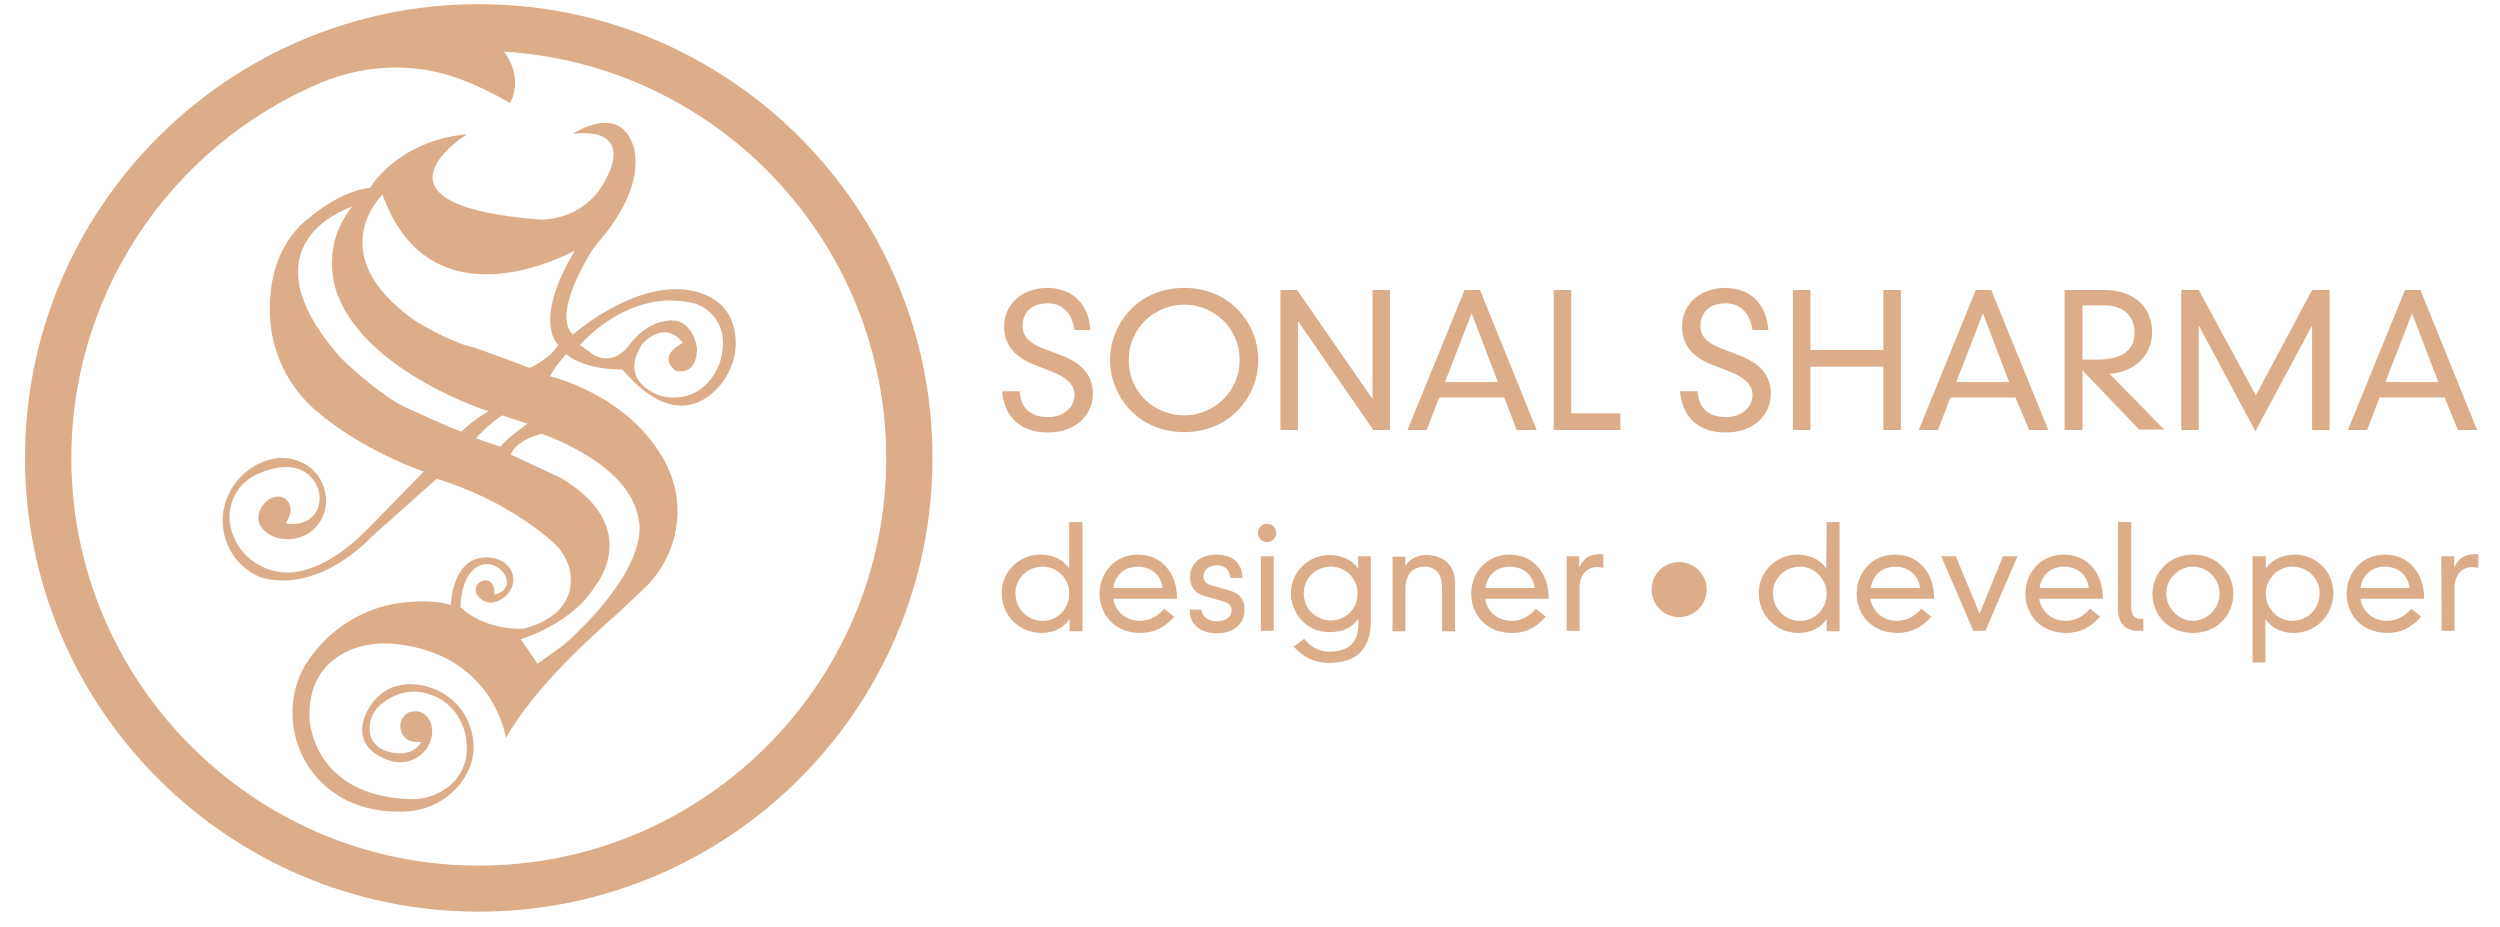 <?xml version="1.0" encoding="utf-8"?>
<!-- Generator: Adobe Illustrator 18.0.0, SVG Export Plug-In . SVG Version: 6.00 Build 0)  -->
<!DOCTYPE svg PUBLIC "-//W3C//DTD SVG 1.1//EN" "http://www.w3.org/Graphics/SVG/1.1/DTD/svg11.dtd">
<svg version="1.1" id="Layer_1" xmlns="http://www.w3.org/2000/svg" xmlns:xlink="http://www.w3.org/1999/xlink" x="0px" y="0px"
	 viewBox="0 186 600 222.5" enable-background="new 0 186 600 222.5" xml:space="preserve">
<g id="Layer_1_1_" display="none">
	<g display="inline">
		<path d="M95.4,239.2l0.6,0.3l0.5-0.3c2.9,0,4.3,1.8,4.3,5.4v1.9c0,1.8-2.2,5.3-6.5,10.4c-1.8,3.4-2.6,6.1-2.6,8.3
			c0.3,0.7,0.5,1.3,0.5,1.6h0.6c5.5-3.9,10-5.9,13.4-5.9h1.4c4.3,1,6.4,3.1,6.4,6.4v0.5c0,4.4-2.2,7.1-6.7,8l-1.4,0.3
			c-2.8,0-5-1.6-6.7-4.8c-0.2,0-0.4,0.1-0.8,0.3c-2.1,0-4.4-0.6-7-1.9c-1.1,1.1-1.6,1.9-1.6,2.4h0.3c5.7,2,10,4.6,12.9,8
			c2.1,3,3.3,6,3.7,9.1c-0.8,5.5-1.7,8.3-2.7,8.3c0,0.4-3,3.1-8.8,8c-7,6.3-10.4,10.7-10.4,13.1h-0.6c0-2.5-1.8-5.4-5.4-8.8
			c-3.2-2.3-6.9-3.4-11.2-3.4c-5.9,0.9-8.8,3.8-8.8,8.6v2.1c0,2.9,1.5,5.3,4.6,7.2c2.8,1.6,4.9,2.4,6.1,2.4h2.1c1.8,0,3.2-0.3,4-0.8
			v0.8h0.2c0-0.8,0.7-1.7,2.2-2.7c0.9-1.2,1.3-3,1.3-5.1c0-2-1.1-3.8-3.2-5.4c-2.1-0.7-3.6-1-4.6-1c-2.5,0-4.2,1.3-5.1,4v1.6
			c1,1.8,2.4,2.7,4.3,2.7c1,0,1.8-0.5,2.4-1.6c-2.2-0.3-3.2-0.8-3.2-1.6v-1.4c0.3-0.7,0.9-1,1.9-1c1.7,0,2.7,0.9,3,2.7
			c0,2-1.2,3.4-3.5,4.3c-2.9,0-4.8-1.5-5.6-4.6V317c0-2.8,1.9-4.6,5.9-5.4H72c5.5,0.9,8.3,3.3,8.3,7.2c0,3.6-1.9,6.6-5.6,8.8
			c-1.1,0.4-2,0.6-2.7,0.6c-8,0-13.2-3.2-15.5-9.7c0-0.1-0.2-0.9-0.6-2.1V315c0-4.9,3.2-8.8,9.7-11.8c3-1.2,6.1-1.9,9.4-1.9h0.6
			l1.3,0.3c0-3.6,1.3-5.6,4-6.2l0.6-0.2c2.3,0.5,3.4,1.2,3.4,2.1v0.8c0,2.2-1,3.2-2.9,3.2c-1.3,0-2-0.5-2.1-1.6
			c0.3-0.9,0.8-1.4,1.6-1.4c0.7,0.1,1.1,0.7,1.1,1.9c1,0,1.6-0.8,1.6-2.4v-0.3c0-0.5-0.8-0.9-2.4-1.3c-2.1,0-3.3,1.3-3.7,4
			c0,1.5,1.3,2.6,4,3.2c0.7,0.9,1.5,1.3,2.4,1.3h0.3c4.3,0,7-2.1,8-6.1v-1.1c0-3.3-5.5-7.3-16.4-12.3h-1.3
			c-4.4,4.2-8.5,7.7-12.4,10.7c-2.6,1.8-4.9,2.7-7,2.7H55c-1.8,0-2.6-0.3-2.6-0.8c-0.2,0-0.3,0.1-0.3,0.3c-3.4-1.5-5.1-4.2-5.1-8
			v-0.6c0-3.4,2.5-5.8,7.5-7c1.9,0,2.9,0.4,2.9,1.3l0.6-0.2c1.8,1,2.7,2.1,2.7,3.4v1.1c0,2.7-1.9,4.3-5.7,5.1
			c-1.7-0.5-2.8-1.3-3.2-2.4V290c0-1.1,0.5-1.9,1.6-2.4h1.4c0.9,0.4,1.3,1,1.3,1.9v0.6l-0.8,1l0.6,0.3c2.7-0.3,4-1.5,4-3.7
			c-0.4-1.6-0.8-2.4-1.3-2.4l0.3-0.6v-0.3l-0.6,0.3H58c-1-0.7-2.3-1-4-1c-3.9,0.9-5.9,3.4-5.9,7.4c0,3.7,2.4,5.9,7.2,6.4
			c3.4-0.2,7.4-2.5,12.1-6.9c3.9-3.7,5.9-5.8,5.9-6.2c-13.4-5.6-20.1-12-20.1-19.2v-2.4c0-5.1,2.4-9.4,7.2-12.9
			c0.9-0.7,2.9-1.5,5.9-2.1c2.4-2.8,4.9-4.7,7.4-5.6c2.3-1.1,4-1.6,5.1-1.6v0.3c-2.8,1.8-4.3,3.5-4.3,5.1c0,2.7,2.8,4.8,8.6,6.1
			c0.2,0.2,0.9,0.3,2.1,0.3c2.7,0,6.1-1.2,10.2-3.7c1.5-1.8,2.3-3.5,2.4-5.1c-0.5-1.8-1.4-2.7-2.7-2.7h-1.6
			c-0.9,0.7-1.5,1.1-1.6,1.1v-0.2C92.6,240.7,93.7,239.9,95.4,239.2z M57.1,259.8c0,3.8,3.2,8.3,9.6,13.7c3.1,2.3,7,4.3,11.5,5.9
			c2.1-1.8,3.3-2.6,3.5-2.6v-0.6c-0.7,0-3.9-1.4-9.7-4.3c-4.9-2.7-8.1-5.9-9.7-9.7c-0.7-1.9-1-3.4-1-4.6c0-2.2,0.9-4.7,2.7-7.5h-0.6
			C59.2,251.6,57.1,254.8,57.1,259.8z M58.7,320.8v0.3c0.2,0.6,0.5,0.9,1,1.1v-0.3c-0.3,0-0.5-0.4-0.5-1.1H58.7z M65.4,254.2h0.3
			l-0.3,0.6c0,4.2,3.1,8.2,9.4,11.8l12.4,4.6c1.4-0.6,2.6-1.5,3.7-3c0-0.3-0.3-1.1-0.8-2.4c0-2.7,1-6,3-9.9c-3.8,1.9-7,2.9-9.7,2.9
			h-0.6c-7.4-0.1-12.2-3-14.4-8.8c-0.2-0.3-0.3-0.7-0.3-1.3h-0.3C66.7,249.5,65.9,251.3,65.4,254.2z M80.1,280.2
			c0.1,0,1.1,0.4,3.2,1.1c0.1-0.5,1.3-1.5,3.5-3c-1.8-0.7-2.9-1.1-3.2-1.1C82.3,278.1,81.2,279.1,80.1,280.2z M84.7,282v0.3
			c8.6,3,12.8,7.2,12.8,12.6c0,2.5-2.5,5.8-7.5,9.9c-2.4,0.7-3.7,1.1-4,1.1v0.3c1.4,1.8,2.1,2.9,2.1,3.2h0.3
			c7.3-5.3,11.5-10.4,12.5-15.5c0.2-0.3,0.3-0.6,0.3-1v-1.3c0-2.9-2.5-6.1-7.4-9.7c-2.4-1.4-4-2.1-5.1-2.1
			C86.6,280.2,85.3,280.9,84.7,282z M93.5,268.1c0.8,1.1,1.9,1.6,3.4,1.6h0.3c1.5,0,2.5-0.8,3-2.4c1.8-1.2,3.1-1.9,4-1.9h0.8
			c2.5,0,3.7,1.2,3.7,3.7c-0.2,1.6-1,2.4-2.4,2.4c-0.8-0.4-1.2-0.7-1.3-1.1v-1c0.4-0.8,1-1.3,1.9-1.6c-0.3-0.9-0.9-1.3-1.9-1.3h-0.6
			c-1.9,0-3.2,1.3-4,4c0,2.6,1.8,4.2,5.3,4.6c2.6,0,4.5-1.2,5.7-3.7c0.6-1.8,0.8-3.1,0.8-4c0-2-1.6-3.7-4.8-5.1V262
			C102.3,262,97.7,264,93.5,268.1z"/>
	</g>
</g>
<g id="Layer_2">
	<path fill="#DCAD88" d="M154.1,327.7c8.2-7.4,10.9-19.4,6.2-29.4c-0.1-0.4-0.3-0.7-0.5-1.1c-8.6-16.5-27.8-20.9-27.8-20.9
		c1.2-2.4,3.9-5.3,3.9-5.3c4.6,3.9,13.5,3.7,13.5,3.7c10.3,12.1,17.9,9.2,22.2,5.1c3.7-3.6,5.6-8.8,4.8-13.8
		c-1.6-11.1-14.1-10.6-14.1-10.6c-12.6,0-24.8,10.9-24.8,10.9c-4.6-4.4,2.2-16.3,4.4-19.9c0.4-0.6,0.9-1.2,1.3-1.8
		c13.3-15.1,8.5-24.4,8.5-24.4c-3.7-9.2-14.2-2.1-14.2-2.1c14-1.5,8.8,9,8.8,9c-4.9,12.3-16.7,11.6-16.7,11.6
		c-44.9-3.5-17.5-20.5-17.5-20.5c-16.8,1.6-23.3,12.9-23.3,12.9c-8.5,0.8-17,9.3-17,9.3c-6.1,6.4-7.3,14.8-7,21.6
		c0.4,8.8,4.5,17,11.2,22.7c10.9,9.4,25.7,14.5,25.7,14.5l-14.1,14.4c-6.1,6-11.4,8.6-15.6,9.5c-7.4,1.6-14.9-3-16.6-10.4
		c-0.6-2.4-0.3-4.6,0.3-6.3c1-3.1,3.4-5.5,6.5-6.8c8.1-3.4,11.8-0.4,13.5,2.3c1.2,2.1,1.4,4.6,0.3,6.7c-2.3,4.2-7.4,3-7.4,3l0.7-1.4
		c0.7-1.3,0.6-3-0.4-4.1c-0.9-1-2-1-3-0.8c-1.7,0.4-3,1.8-3.6,3.4c-0.9,2.6,0.4,4.3,2.1,5.4c2.1,1.4,4.9,1.7,7.3,0.9
		c0.1,0,0.3-0.1,0.4-0.1c4.5-1.5,7-6.3,5.9-10.9c-1.4-6-6.3-7.6-8.7-8c-0.7-0.1-1.4-0.1-2.1-0.1c-0.1,0-0.2,0-0.3,0
		c-9.4,1.1-15.7,10.7-12.7,19.7c2.3,7,8.5,9,8.5,9c14.1,3.9,26.2-9.5,26.2-9.5l15.9-14.2c14,4.3,23.5,11.3,27.9,15.2
		c2.7,2.4,4.4,5.8,4.3,9.4c-0.3,9.4-11.6,11.4-11.6,11.4c-9.9,0.2-14.9-5.2-14.9-5.2c0.3-8.1,4-10.6,6.7-10.3
		c1.8,0.2,3.5,1.3,4.2,3.1c1.3,3.4-2.7,4.2-2.7,4.2c0-3.6-2-3.4-2-3.4h-0.1c-2.1-0.1-3.2,2.4-1.8,3.9c1.8,1.9,3.7,1.6,5.2,0.8
		c1.8-0.9,3.1-2.7,3.2-4.7c0-1.7-0.7-2.9-1.5-3.7c-1.1-1.1-2.6-1.6-4.2-1.8c-9.1-0.7-9.3,11.4-9.3,11.4c-4.4-1.4-10-0.7-10-0.7
		c-14.6,0.9-24.5,11.8-26.9,19.4c-2.9,9.1,0,19.1,7.3,25.2c5.9,4.9,12.9,5.8,18.1,5.7c5.9-0.1,11.5-3,14.6-7.9
		c3-4.6,2.7-9.1,1.5-12.6c-1.9-5.5-6.9-9.4-12.8-10c-10.1-1.1-12.7,8.4-12.7,8.4c-1.7,5.8,2.5,8.6,6.1,9.8c4.8,1.7,9.9-1.5,10.3-6.5
		c0-0.1,0-0.2,0-0.3c0.1-1.4-0.4-2.9-1.4-3.9c-0.9-0.9-1.8-1.1-2.8-1.1c-4.4,0.1-4.6,6.7-0.3,7.3c1.1,0.1,1.9,0.1,1.9,0.1
		c-2.5,4.3-8.2,2.2-8.2,2.2c-3.4-1.1-4.3-3.6-4.2-5.7c0.1-2.4,1.3-4.6,3.3-6c4.3-3.2,8.4-3,11.6-1.8c4.4,1.6,7.4,5.5,8.2,10.1
		c1.1,6.4-1.8,10.2-4.7,12.3c-2.5,1.8-5.6,2.7-8.7,2.6c-23.5-0.8-24.1-19.2-24.1-19.2c-0.5-9.5,4.5-14.1,9.1-16.3
		c3.4-1.6,7.2-2.1,11-1.8c24.2,2.3,27,22.6,27,22.6c7.3-12.7,21.3-25,27.2-30.2L154.1,327.7z M97.4,283.8
		c-6.9-3.3-15.6-11.9-15.6-11.9c-24.6-27.8,2.7-36.3,2.7-36.3c-8.4,10.5-3.3,21.6-3.3,21.6c7.4,18.4,36,27.5,36,27.5
		c-4,2.4-6.5,4.9-6.5,4.9C108.3,288.8,97.4,283.8,97.4,283.8z M120.1,293.2l-5.9-2c0,0,3.3-3.7,6.4-5.5l6,2
		C126.6,287.7,121.7,291.1,120.1,293.2z M153.3,310.9c0,0,3.3,9.7-15.9,28c-1.2,1.1-2.4,2.2-3.8,3.1l-4.6,3.3l-4-5.9
		c0,0,12.3-3.6,17.8-12.7c0,0,11.9-14-8.2-26l-12-5.6c0,0,0.7-3.2,7.4-5C130.1,290.2,151.5,297.2,153.3,310.9z M134,268.8
		c-2.2,3.5-6.9,5.5-6.9,5.5c-2.2-0.9-13.3-4.9-13.3-4.9c-5.9-1.2-14.3-6.5-14.3-6.5c-22.6-16-7.7-30.2-7.7-30.2
		c11.8,32.9,46.2,13.4,46.2,13.4C127.6,263.4,134,268.8,134,268.8z M172.8,272.9c0,0-3.1,10.4-14,8.2c0,0-10.8-3.1-4.7-12.5
		c0,0,5.3-6.2,9.8-0.3c0,0-6.5,3-1.7,6.7c0,0,4.9,1.5,5.1-5.2c0,0-0.8-8.6-8.4-6.6c0,0-4.2,0.7-7.9,5.6c0,0-2.2,3.5-6,3.2
		c-1-0.1-2.1-0.5-2.9-1.1l-2.9-2.1c0,0,11.8-14.1,27.8-9.9C166.9,258.9,176.1,261.7,172.8,272.9z"/>
	<path fill="#DCAD88" d="M114.9,187C54.8,187,6,235.9,6,295.9s48.8,108.9,108.9,108.9S223.8,356,223.8,295.9S175,187,114.9,187z
		 M112.1,393.7c-51.2-1.4-92.9-42.7-94.9-93.9c-1.6-42.1,23.5-78.6,59.7-93.9c11.2-4.7,23.7-5,34.9-0.4c3.3,1.3,6.9,3.1,10.6,5.2
		c0,0,3.5-5.5-1.4-12.3c51.1,3.1,91.7,45.7,91.7,97.6C212.7,350.8,167.3,395.3,112.1,393.7z"/>
	<path fill="#DCAD88" d="M257.9,265.2c-0.6-4-2.9-6.4-6.4-6.4c-4.8,0-6.1,3.1-6.1,5.4c0,2.5,1.6,4.1,4.9,5.4l4.2,1.6
		c5.4,2,7.8,5.1,7.8,9.2c0,5.4-4.3,9.4-10.8,9.4c-6.1,0-10.4-3.2-11-9.9h4.2c0.3,3.7,2.2,6.2,6.9,6.2c3.7,0,6.3-2.4,6.3-5.3
		c0-2.6-2.2-4.3-5.2-5.5l-4.3-1.7c-5-1.9-7.4-4.9-7.4-9.2c0-5.8,4.8-9.3,10.3-9.3c5.6,0,9.9,3.3,10.4,10.1H257.9L257.9,265.2z"/>
	<path fill="#DCAD88" d="M284.2,255.1c11.4,0,17.8,9,17.8,17.3s-6.4,17.3-17.8,17.3s-17.8-9-17.8-17.3
		C266.4,264.1,272.8,255.1,284.2,255.1z M284.2,285.7c6.8,0,13.3-5.4,13.3-13.3c0-7.9-6.4-13.3-13.3-13.3c-6.8,0-13.3,5.4-13.3,13.3
		C270.9,280.4,277.3,285.7,284.2,285.7z"/>
	<path fill="#DCAD88" d="M329.4,255.6h4.2v33.6h-4l-18-26h-0.1v26h-4.2v-33.6h4l18,26h0.1V255.6z"/>
	<path fill="#DCAD88" d="M361,281.4h-15.6l-3,7.8h-4.6l13.7-33.6h3.7l13.6,33.6H364L361,281.4z M353.2,261.2l-6.4,16.5h12.7
		L353.2,261.2z"/>
	<path fill="#DCAD88" d="M372.9,255.6h4.2v29.6h11.8v4h-16V255.6z"/>
	<path fill="#DCAD88" d="M420.6,265.2c-0.6-4-2.9-6.4-6.4-6.4c-4.8,0-6.1,3.1-6.1,5.4c0,2.5,1.6,4.1,4.9,5.4l4.2,1.6
		c5.4,2,7.8,5.1,7.8,9.2c0,5.4-4.3,9.4-10.8,9.4c-6.1,0-10.4-3.2-11-9.9h4.2c0.3,3.7,2.2,6.2,6.9,6.2c3.7,0,6.3-2.4,6.3-5.3
		c0-2.6-2.2-4.3-5.2-5.5l-4.3-1.7c-5-1.9-7.4-4.9-7.4-9.2c0-5.8,4.8-9.3,10.3-9.3c5.6,0,9.9,3.3,10.4,10.1H420.6L420.6,265.2z"/>
	<path fill="#DCAD88" d="M452,255.6h4.2v33.6H452V274h-17.5v15.2h-4.2v-33.6h4.2V270H452V255.6z"/>
	<path fill="#DCAD88" d="M483.7,281.4h-15.6l-3,7.8h-4.6l13.7-33.6h3.7l13.7,33.6H487L483.7,281.4z M475.9,261.2l-6.4,16.5h12.7
		L475.9,261.2z"/>
	<path fill="#DCAD88" d="M499.8,274.9v14.3h-4.3v-33.6h9.7c6.4,0,11.3,3.7,11.3,10.1c0,6-4.7,9.7-10.2,10l13.1,13.4h-6L499.8,274.9z
		 M499.8,272.3c0.6,0,1.2,0,3.7,0c6.5,0,8.8-2.8,8.8-6.5c0-3.9-2.7-6.5-7.1-6.5h-5.4V272.3z"/>
	<path fill="#DCAD88" d="M554.9,255.6h4.2v33.6h-4.2v-24.9h-0.1l-13.5,25.2l-13.5-25.2h-0.1v24.9h-4.2v-33.6h4.2l13.7,25.3
		L554.9,255.6z"/>
	<path fill="#DCAD88" d="M586.7,281.4h-15.6l-3,7.8h-4.6l13.7-33.6h3.7l13.6,33.6h-4.6L586.7,281.4z M578.9,261.2l-6.4,16.5h12.7
		L578.9,261.2z"/>
	<path fill="#DCAD88" d="M256.7,311.3h3.1v26.2h-3.1v-2.8h-0.1c-1.3,1.9-3.6,3.2-6.7,3.2c-5,0-9.5-3.9-9.5-9.6
		c0-5.2,4.3-9.2,9.3-9.2c2.7,0,5.4,1.1,6.8,3.2h0.1v-11H256.7z M250.3,322c-4.2,0-6.6,3.3-6.6,6.3c0,4.1,3.2,6.7,6.5,6.7
		c3.6,0,6.4-2.9,6.4-6.5C256.7,324.9,253.7,322,250.3,322z"/>
	<path fill="#DCAD88" d="M281.8,334c-2.4,2.7-4.9,3.9-8.1,3.9c-6.4,0-9.8-4.6-9.8-9.4c0-5.1,3.7-9.4,9.2-9.4s9.4,4.2,9.4,10.6h-15.3
		c0.5,3.1,3,5.3,6.4,5.3c2.2,0,4.2-1,5.8-2.9L281.8,334z M279,327.1c-0.3-3-2.7-5.1-5.9-5.1c-3.8,0-5.6,2.7-5.9,5.1H279z"/>
	<path fill="#DCAD88" d="M288.3,332.2c0.2,1.9,1.8,2.9,3.7,2.9c2.8,0,3.6-1.5,3.6-2.6c0-1.2-0.7-1.9-3.2-2.5l-3.1-0.9
		c-2.7-0.7-3.7-2.5-3.7-4.6c0-3,2.2-5.4,6.4-5.4c4.6,0,6.2,2.9,6.2,5.6h-2.9c-0.2-2-1.3-3-3.3-3c-1.9,0-3.2,1.2-3.2,2.6
		c0,1,0.6,1.8,2,2.2l4.2,1.2c2.8,0.8,3.7,2.4,3.7,4.7c0,3.7-3.2,5.6-6.5,5.6c-4.2,0-6.7-2.2-6.7-5.7h2.8V332.2z"/>
	<path fill="#DCAD88" d="M304.1,311.7c1.2,0,2.2,1,2.2,2.2s-1,2.2-2.2,2.2s-2.2-1-2.2-2.2S302.9,311.7,304.1,311.7z M302.6,319.5
		h3.1v17.9h-3.1V319.5z"/>
	<path fill="#DCAD88" d="M325.9,319.5h3.1V335c0,6.6-3.2,10.1-10.1,10.1c-3.2,0-6-1.2-8.4-3.9l2.5-1.9c1.9,2.4,4.1,3.1,6,3.1
		c4.8,0,7-2.4,7-6.4v-1.3h-0.1c-1.7,2-3.4,3-6.9,3c-6,0-9.2-5.2-9.2-9.3c0-5.2,4.3-9.2,9.3-9.2c2.7,0,5.4,1.1,6.8,3.2h0.1
		L325.9,319.5L325.9,319.5z M319.5,322c-4.2,0-6.6,3.3-6.6,6.3c0,4.1,3.2,6.6,6.5,6.6c3.6,0,6.4-2.8,6.4-6.4
		C325.9,324.9,322.9,322,319.5,322z"/>
	<path fill="#DCAD88" d="M346.1,327c0-2.7-1.1-5-4.2-5c-2.9,0-4.6,1.9-4.6,5.4v10.1h-3.1v-17.9h3.1v2.1h0.1c0.9-1.6,2.9-2.5,4.9-2.5
		c3.5,0,6.9,1.9,6.9,6.7v11.6h-3.1L346.1,327L346.1,327z"/>
	<path fill="#DCAD88" d="M371,334c-2.4,2.7-4.9,3.9-8.1,3.9c-6.4,0-9.8-4.6-9.8-9.4c0-5.1,3.7-9.4,9.2-9.4s9.4,4.2,9.4,10.6h-15.3
		c0.5,3.1,3,5.3,6.4,5.3c2.2,0,4.2-1,5.8-2.9L371,334z M368.3,327.1c-0.3-3-2.7-5.1-5.9-5.1c-3.8,0-5.6,2.7-5.9,5.1H368.3z"/>
	<path fill="#DCAD88" d="M375.9,319.5h3.1v2.5h0.1c1.5-2.8,3-3,5.7-3v3.3c-0.4-0.1-0.9-0.2-1.4-0.2c-2.6,0-4.3,1.8-4.3,5.1v10.2H376
		v-17.9H375.9z"/>
	<path fill="#DCAD88" d="M403,320.9c3.6,0,6.6,2.9,6.6,6.6c0,3.6-2.9,6.6-6.6,6.6s-6.6-2.9-6.6-6.6S399.3,320.9,403,320.9z"/>
	<path fill="#DCAD88" d="M438.4,311.3h3.1v26.2h-3.1v-2.8h-0.1c-1.3,1.9-3.6,3.2-6.7,3.2c-5,0-9.5-3.9-9.5-9.6
		c0-5.2,4.3-9.2,9.3-9.2c2.7,0,5.4,1.1,6.8,3.2h0.1L438.4,311.3L438.4,311.3z M432.1,322c-4.2,0-6.6,3.3-6.6,6.3
		c0,4.1,3.2,6.7,6.5,6.7c3.6,0,6.4-2.9,6.4-6.5C438.4,324.9,435.4,322,432.1,322z"/>
	<path fill="#DCAD88" d="M463.5,334c-2.4,2.7-4.9,3.9-8.1,3.9c-6.4,0-9.8-4.6-9.8-9.4c0-5.1,3.7-9.4,9.2-9.4s9.4,4.2,9.4,10.6h-15.3
		c0.5,3.1,3,5.3,6.4,5.3c2.2,0,4.2-1,5.8-2.9L463.5,334z M460.8,327.1c-0.3-3-2.7-5.1-5.9-5.1c-3.8,0-5.6,2.7-5.9,5.1H460.8z"/>
	<path fill="#DCAD88" d="M480.7,319.5h3.5l-7.7,17.9h-2.9l-7.7-17.9h3.5l5.7,13.8L480.7,319.5z"/>
	<path fill="#DCAD88" d="M504,334c-2.4,2.7-4.9,3.9-8.1,3.9c-6.4,0-9.8-4.6-9.8-9.4c0-5.1,3.7-9.4,9.2-9.4s9.4,4.2,9.4,10.6h-15.3
		c0.5,3.1,3,5.3,6.4,5.3c2.2,0,4.2-1,5.8-2.9L504,334z M501.3,327.1c-0.3-3-2.7-5.1-5.9-5.1c-3.8,0-5.6,2.7-5.9,5.1H501.3z"/>
	<path fill="#DCAD88" d="M511.5,311.3v20.5c0,2,1,2.7,2,2.7h0.9v2.9h-1.3c-2.8,0-4.8-1.6-4.8-5.4v-20.7H511.5L511.5,311.3z"/>
	<path fill="#DCAD88" d="M526.3,319.1c5.7,0,9.7,4.3,9.7,9.4c0,5.1-3.9,9.4-9.7,9.4s-9.7-4.2-9.7-9.4
		C516.6,323.5,520.6,319.1,526.3,319.1z M519.9,328.5c0,3.4,3,6.5,6.4,6.5s6.4-3,6.4-6.5c0-3.7-3-6.5-6.4-6.5
		S519.9,324.8,519.9,328.5z"/>
	<path fill="#DCAD88" d="M540.7,319.5h3.1v2.8h0.1c1.5-2.1,4.2-3.2,6.8-3.2c5.1,0,9.3,4,9.3,9.2c0,5.7-4.5,9.6-9.5,9.6
		c-3.1,0-5.4-1.3-6.7-3.2h-0.1V345h-3.1v-25.5H540.7z M550.1,322c-3.4,0-6.3,2.9-6.3,6.5c0,3.6,2.9,6.5,6.4,6.5
		c3.3,0,6.5-2.5,6.5-6.7C556.7,325.3,554.3,322,550.1,322z"/>
	<path fill="#DCAD88" d="M581.1,334c-2.4,2.7-4.9,3.9-8.1,3.9c-6.4,0-9.8-4.6-9.8-9.4c0-5.1,3.7-9.4,9.2-9.4s9.4,4.2,9.4,10.6h-15.3
		c0.5,3.1,3,5.3,6.4,5.3c2.2,0,4.2-1,5.8-2.9L581.1,334z M578.3,327.1c-0.3-3-2.7-5.1-5.9-5.1c-3.8,0-5.6,2.7-5.9,5.1H578.3z"/>
	<path fill="#DCAD88" d="M585.9,319.5h3.1v2.5h0.1c1.5-2.8,3-3,5.7-3v3.3c-0.4-0.1-0.9-0.2-1.4-0.2c-2.6,0-4.3,1.8-4.3,5.1v10.2H586
		L585.9,319.5L585.9,319.5z"/>
</g>
</svg>
